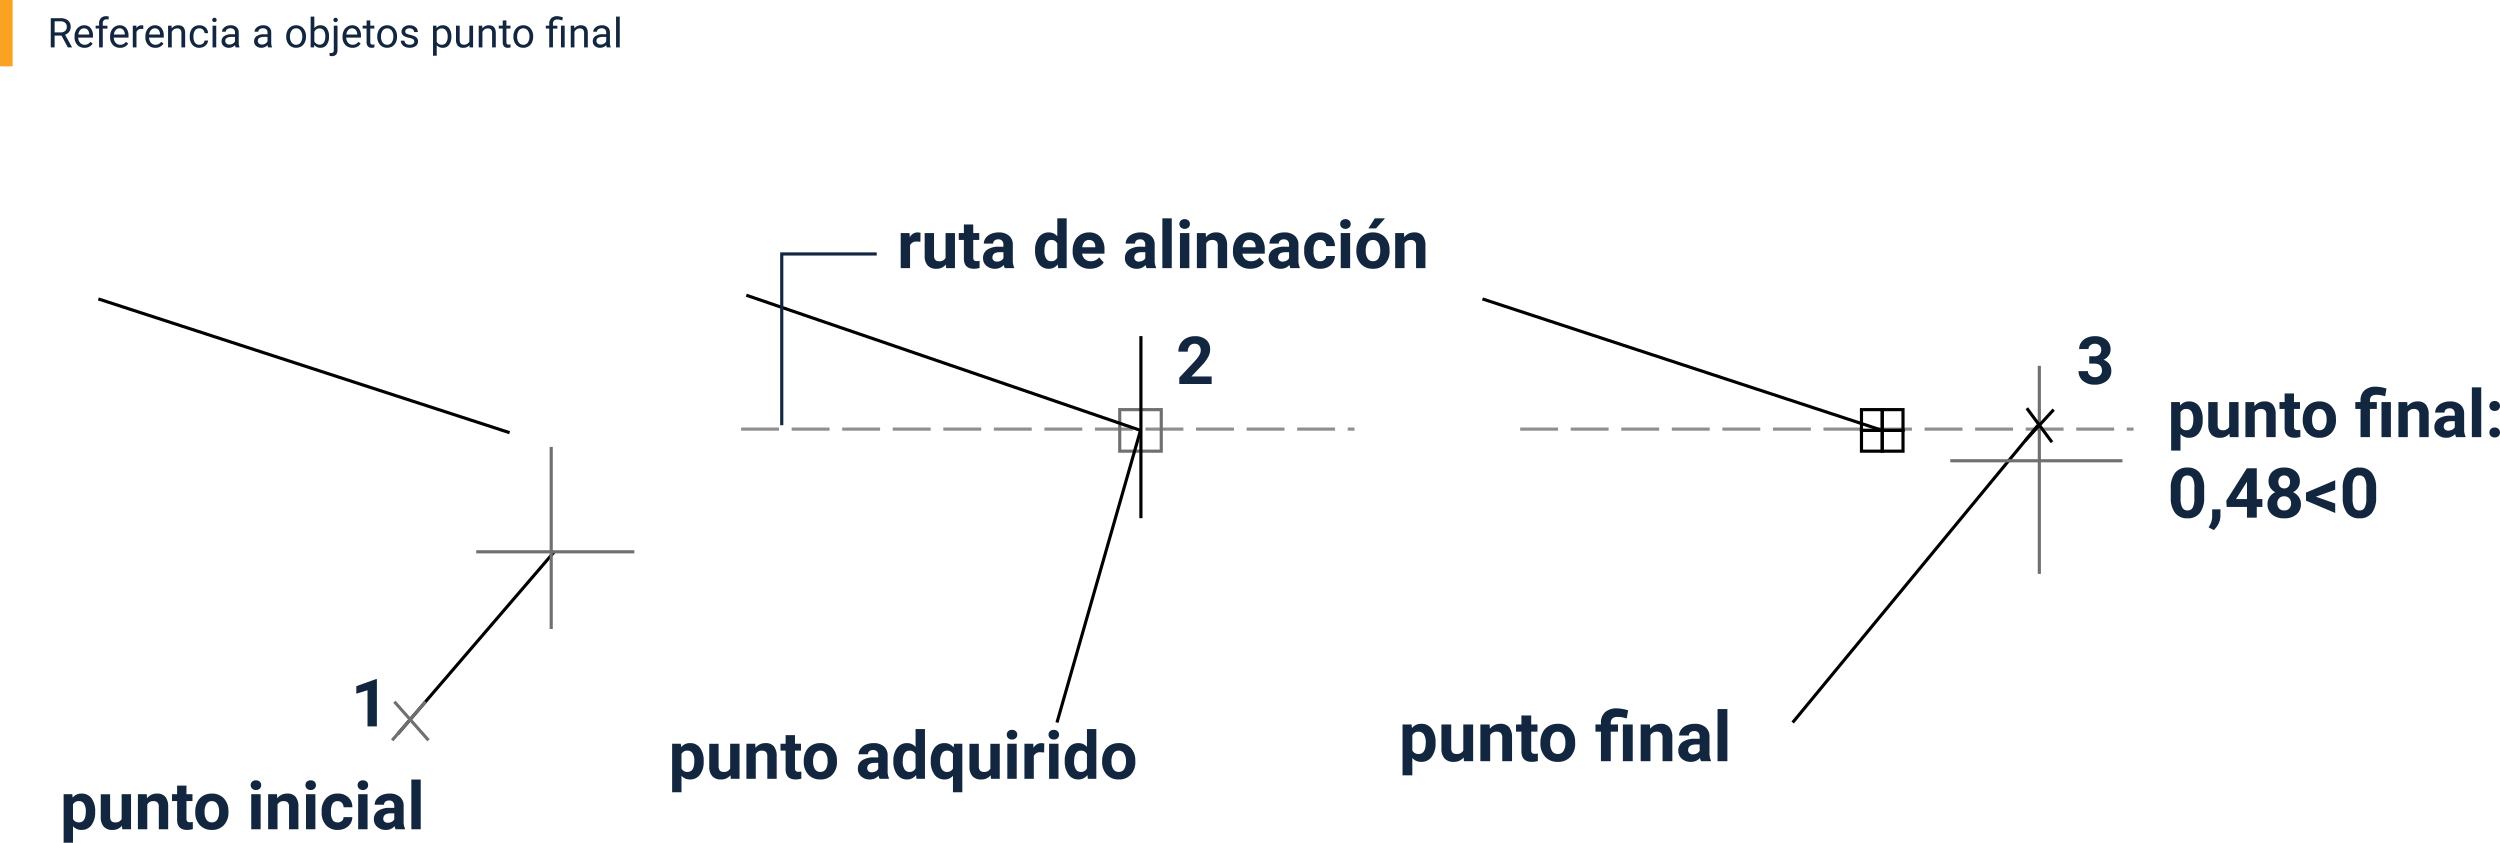 <svg xmlns="http://www.w3.org/2000/svg" width="791.276" height="266.74" viewBox="0 0 791.276 266.74">
  <g id="Grupo_59401" data-name="Grupo 59401" transform="translate(-393 -717)">
    <g id="Grupo_59400" data-name="Grupo 59400" transform="translate(272.245 627.078)">
      <line id="Línea_239" data-name="Línea 239" x2="194.149" transform="translate(355.318 225.74)" fill="none" stroke="#8f8f8f" stroke-miterlimit="10" stroke-width="1" stroke-dasharray="12 4"/>
      <line id="Línea_240" data-name="Línea 240" x2="194.149" transform="translate(601.901 225.74)" fill="none" stroke="#8f8f8f" stroke-miterlimit="10" stroke-width="1" stroke-dasharray="12 4"/>
      <rect id="Rectángulo_30104" data-name="Rectángulo 30104" width="13.146" height="13.146" transform="translate(475.16 219.575)" fill="none" stroke="#707070" stroke-miterlimit="10" stroke-width="1"/>
      <line id="Línea_241" data-name="Línea 241" x2="124.77" y2="42.786" transform="translate(356.963 183.362)" fill="none" stroke="#000" stroke-miterlimit="10" stroke-width="1"/>
      <line id="Línea_242" data-name="Línea 242" y1="92.457" x2="26.435" transform="translate(455.298 226.148)" fill="none" stroke="#000" stroke-miterlimit="10" stroke-width="1"/>
      <line id="Línea_243" data-name="Línea 243" x2="130.169" y2="42.337" transform="translate(151.883 184.538)" fill="none" stroke="#000" stroke-miterlimit="10" stroke-width="1"/>
      <line id="Línea_244" data-name="Línea 244" y1="57.625" x2="49.489" transform="translate(246.743 264.508)" fill="none" stroke="#000" stroke-miterlimit="10" stroke-width="1"/>
      <line id="Línea_245" data-name="Línea 245" x2="126.527" y2="41.61" transform="translate(589.979 184.538)" fill="none" stroke="#000" stroke-miterlimit="10" stroke-width="1"/>
      <line id="Línea_246" data-name="Línea 246" y1="94.082" x2="77.618" transform="translate(688.151 224.523)" fill="none" stroke="#000" stroke-miterlimit="10" stroke-width="1"/>
      <line id="Línea_247" data-name="Línea 247" y2="57.624" transform="translate(295.218 231.377)" fill="none" stroke="#707070" stroke-miterlimit="10" stroke-width="1"/>
      <line id="Línea_248" data-name="Línea 248" x2="50.036" transform="translate(271.488 264.573)" fill="none" stroke="#707070" stroke-miterlimit="10" stroke-width="1"/>
      <line id="Línea_249" data-name="Línea 249" y2="65.858" transform="translate(766.224 205.706)" fill="none" stroke="#707070" stroke-miterlimit="10" stroke-width="1"/>
      <line id="Línea_250" data-name="Línea 250" x2="54.491" transform="translate(738.039 235.762)" fill="none" stroke="#707070" stroke-miterlimit="10" stroke-width="1"/>
      <line id="Línea_251" data-name="Línea 251" y2="57.623" transform="translate(481.867 196.302)" fill="none" stroke="#000" stroke-miterlimit="10" stroke-width="1"/>
      <g id="Grupo_59399" data-name="Grupo 59399" transform="translate(709.932 219.575)">
        <rect id="Rectángulo_30105" data-name="Rectángulo 30105" width="6.573" height="6.573" fill="none" stroke="#000" stroke-miterlimit="10" stroke-width="1"/>
        <rect id="Rectángulo_30106" data-name="Rectángulo 30106" width="6.573" height="6.573" transform="translate(6.573)" fill="none" stroke="#000" stroke-miterlimit="10" stroke-width="1"/>
        <rect id="Rectángulo_30107" data-name="Rectángulo 30107" width="6.573" height="6.573" transform="translate(0 6.573)" fill="none" stroke="#000" stroke-miterlimit="10" stroke-width="1"/>
        <rect id="Rectángulo_30108" data-name="Rectángulo 30108" width="6.573" height="6.573" transform="translate(6.573 6.573)" fill="none" stroke="#000" stroke-miterlimit="10" stroke-width="1"/>
      </g>
      <line id="Línea_252" data-name="Línea 252" x1="7.962" y1="10.757" transform="translate(762.26 219.126)" fill="none" stroke="#000" stroke-miterlimit="10" stroke-width="1"/>
      <line id="Línea_253" data-name="Línea 253" x1="9.049" y2="9.86" transform="translate(761.716 219.575)" fill="none" stroke="#000" stroke-miterlimit="10" stroke-width="1"/>
      <path id="Trazado_125601" data-name="Trazado 125601" d="M11.125-5.445A6.654,6.654,0,0,1,9.962-1.338,3.731,3.731,0,0,1,6.819.205,3.456,3.456,0,0,1,4.1-.964V4.266H1.138v-15.36H3.886l.1,1.087A3.483,3.483,0,0,1,6.8-11.3,3.757,3.757,0,0,1,9.987-9.782,6.834,6.834,0,0,1,11.125-5.6ZM8.162-5.671a4.391,4.391,0,0,0-.549-2.4,1.785,1.785,0,0,0-1.594-.843A1.94,1.94,0,0,0,4.1-7.841v4.556a1.972,1.972,0,0,0,1.938,1.1Q8.162-2.184,8.162-5.671ZM19.605-1.128A3.716,3.716,0,0,1,16.57.205,3.5,3.5,0,0,1,13.848-.82a4.377,4.377,0,0,1-.959-3v-7.27h2.963v7.176q0,1.735,1.579,1.735A2.14,2.14,0,0,0,19.5-3.231v-7.863h2.974V0H19.688Zm7.834-9.967.092,1.282A3.874,3.874,0,0,1,30.721-11.3a3.219,3.219,0,0,1,2.625,1.036,4.832,4.832,0,0,1,.882,3.1V0H31.264V-7.112a1.93,1.93,0,0,0-.41-1.372,1.833,1.833,0,0,0-1.364-.426,2.038,2.038,0,0,0-1.876,1.069V0H24.65V-11.095Zm12.582-2.728v2.728h1.9v2.174h-1.9v5.537a1.322,1.322,0,0,0,.236.882,1.184,1.184,0,0,0,.9.267,4.726,4.726,0,0,0,.872-.072V-.062a6.1,6.1,0,0,1-1.794.267q-3.117,0-3.179-3.148V-8.921h-1.62v-2.174h1.62v-2.728ZM42.8-5.65a6.58,6.58,0,0,1,.636-2.943,4.654,4.654,0,0,1,1.83-2A5.34,5.34,0,0,1,48.04-11.3a5.052,5.052,0,0,1,3.666,1.374A5.514,5.514,0,0,1,53.29-6.193l.021.759a5.8,5.8,0,0,1-1.425,4.1A4.954,4.954,0,0,1,48.06.205a4.979,4.979,0,0,1-3.83-1.538A5.9,5.9,0,0,1,42.8-5.517Zm2.963.21a4.147,4.147,0,0,0,.595,2.418,1.962,1.962,0,0,0,1.7.837,1.966,1.966,0,0,0,1.682-.827,4.538,4.538,0,0,0,.6-2.644,4.106,4.106,0,0,0-.6-2.4,1.967,1.967,0,0,0-1.7-.852,1.934,1.934,0,0,0-1.682.847A4.614,4.614,0,0,0,45.763-5.44ZM63.492,0H60.519V-11.095h2.974ZM60.344-13.966a1.459,1.459,0,0,1,.446-1.1,1.676,1.676,0,0,1,1.215-.431,1.679,1.679,0,0,1,1.21.431,1.451,1.451,0,0,1,.451,1.1,1.455,1.455,0,0,1-.456,1.107,1.684,1.684,0,0,1-1.2.431,1.684,1.684,0,0,1-1.2-.431A1.455,1.455,0,0,1,60.344-13.966Zm8.316,2.871.092,1.282A3.874,3.874,0,0,1,71.941-11.3a3.219,3.219,0,0,1,2.625,1.036,4.832,4.832,0,0,1,.882,3.1V0H72.485V-7.112a1.93,1.93,0,0,0-.41-1.372,1.833,1.833,0,0,0-1.364-.426,2.038,2.038,0,0,0-1.876,1.069V0H65.871V-11.095ZM80.821,0H77.848V-11.095h2.974ZM77.673-13.966a1.459,1.459,0,0,1,.446-1.1,1.676,1.676,0,0,1,1.215-.431,1.679,1.679,0,0,1,1.21.431,1.451,1.451,0,0,1,.451,1.1,1.455,1.455,0,0,1-.456,1.107,1.684,1.684,0,0,1-1.2.431,1.684,1.684,0,0,1-1.2-.431A1.455,1.455,0,0,1,77.673-13.966Zm10.2,11.782a1.944,1.944,0,0,0,1.333-.451,1.581,1.581,0,0,0,.533-1.2h2.779a3.8,3.8,0,0,1-.615,2.066A4.06,4.06,0,0,1,90.25-.313a5.183,5.183,0,0,1-2.323.518,4.817,4.817,0,0,1-3.753-1.512A5.985,5.985,0,0,1,82.8-5.486v-.195a5.917,5.917,0,0,1,1.364-4.091A4.761,4.761,0,0,1,87.907-11.3a4.667,4.667,0,0,1,3.338,1.184,4.193,4.193,0,0,1,1.277,3.153H89.742a2.036,2.036,0,0,0-.533-1.407,1.778,1.778,0,0,0-1.354-.541,1.785,1.785,0,0,0-1.564.755,4.374,4.374,0,0,0-.528,2.449V-5.4a4.43,4.43,0,0,0,.523,2.465A1.807,1.807,0,0,0,87.876-2.184ZM97.34,0H94.367V-11.095H97.34ZM94.192-13.966a1.459,1.459,0,0,1,.446-1.1,1.676,1.676,0,0,1,1.215-.431,1.679,1.679,0,0,1,1.21.431,1.451,1.451,0,0,1,.451,1.1,1.455,1.455,0,0,1-.456,1.107,1.684,1.684,0,0,1-1.2.431,1.684,1.684,0,0,1-1.2-.431A1.455,1.455,0,0,1,94.192-13.966ZM106.21,0a3.291,3.291,0,0,1-.3-.995,3.586,3.586,0,0,1-2.8,1.2,3.939,3.939,0,0,1-2.7-.943A3.034,3.034,0,0,1,99.34-3.117a3.135,3.135,0,0,1,1.307-2.707,6.451,6.451,0,0,1,3.779-.954h1.364v-.636a1.828,1.828,0,0,0-.395-1.23,1.553,1.553,0,0,0-1.246-.461,1.766,1.766,0,0,0-1.174.359,1.219,1.219,0,0,0-.426.984H99.586a2.977,2.977,0,0,1,.595-1.784,3.931,3.931,0,0,1,1.682-1.287,6.129,6.129,0,0,1,2.44-.467,4.842,4.842,0,0,1,3.256,1.031,3.605,3.605,0,0,1,1.2,2.9v4.809A5.3,5.3,0,0,0,109.2-.174V0Zm-2.451-2.061a2.552,2.552,0,0,0,1.21-.292,1.919,1.919,0,0,0,.82-.784V-5.045h-1.107q-2.225,0-2.369,1.538l-.01.174a1.186,1.186,0,0,0,.39.913A1.514,1.514,0,0,0,103.759-2.061ZM114.167,0h-2.974V-15.75h2.974Z" transform="translate(139.755 352.397)" fill="#12263f"/>
      <path id="Trazado_125600" data-name="Trazado 125600" d="M11.125-5.445A6.654,6.654,0,0,1,9.962-1.338,3.731,3.731,0,0,1,6.819.205,3.456,3.456,0,0,1,4.1-.964V4.266H1.138v-15.36H3.886l.1,1.087A3.483,3.483,0,0,1,6.8-11.3,3.757,3.757,0,0,1,9.987-9.782,6.834,6.834,0,0,1,11.125-5.6ZM8.162-5.671a4.391,4.391,0,0,0-.549-2.4,1.785,1.785,0,0,0-1.594-.843A1.94,1.94,0,0,0,4.1-7.841v4.556a1.972,1.972,0,0,0,1.938,1.1Q8.162-2.184,8.162-5.671ZM19.605-1.128A3.716,3.716,0,0,1,16.57.205,3.5,3.5,0,0,1,13.848-.82a4.377,4.377,0,0,1-.959-3v-7.27h2.963v7.176q0,1.735,1.579,1.735A2.14,2.14,0,0,0,19.5-3.231v-7.863h2.974V0H19.688Zm7.834-9.967.092,1.282A3.874,3.874,0,0,1,30.721-11.3a3.219,3.219,0,0,1,2.625,1.036,4.832,4.832,0,0,1,.882,3.1V0H31.264V-7.112a1.93,1.93,0,0,0-.41-1.372,1.833,1.833,0,0,0-1.364-.426,2.038,2.038,0,0,0-1.876,1.069V0H24.65V-11.095Zm12.582-2.728v2.728h1.9v2.174h-1.9v5.537a1.322,1.322,0,0,0,.236.882,1.184,1.184,0,0,0,.9.267,4.726,4.726,0,0,0,.872-.072V-.062a6.1,6.1,0,0,1-1.794.267q-3.117,0-3.179-3.148V-8.921h-1.62v-2.174h1.62v-2.728ZM42.8-5.65a6.58,6.58,0,0,1,.636-2.943,4.654,4.654,0,0,1,1.83-2A5.34,5.34,0,0,1,48.04-11.3a5.052,5.052,0,0,1,3.666,1.374A5.514,5.514,0,0,1,53.29-6.193l.021.759a5.8,5.8,0,0,1-1.425,4.1A4.954,4.954,0,0,1,48.06.205a4.979,4.979,0,0,1-3.83-1.538A5.9,5.9,0,0,1,42.8-5.517Zm2.963.21a4.147,4.147,0,0,0,.595,2.418,1.962,1.962,0,0,0,1.7.837,1.966,1.966,0,0,0,1.682-.827,4.538,4.538,0,0,0,.6-2.644,4.106,4.106,0,0,0-.6-2.4,1.967,1.967,0,0,0-1.7-.852,1.934,1.934,0,0,0-1.682.847A4.614,4.614,0,0,0,45.763-5.44ZM66.794,0a3.291,3.291,0,0,1-.3-.995,3.586,3.586,0,0,1-2.8,1.2A3.939,3.939,0,0,1,61-.738a3.034,3.034,0,0,1-1.072-2.379,3.135,3.135,0,0,1,1.307-2.707,6.451,6.451,0,0,1,3.779-.954h1.364v-.636a1.828,1.828,0,0,0-.395-1.23,1.553,1.553,0,0,0-1.246-.461,1.766,1.766,0,0,0-1.174.359,1.219,1.219,0,0,0-.426.984H60.17a2.977,2.977,0,0,1,.595-1.784,3.931,3.931,0,0,1,1.682-1.287,6.129,6.129,0,0,1,2.44-.467,4.842,4.842,0,0,1,3.256,1.031,3.605,3.605,0,0,1,1.2,2.9v4.809a5.3,5.3,0,0,0,.441,2.389V0ZM64.343-2.061a2.552,2.552,0,0,0,1.21-.292,1.919,1.919,0,0,0,.82-.784V-5.045H65.266q-2.225,0-2.369,1.538l-.01.174a1.186,1.186,0,0,0,.39.913A1.514,1.514,0,0,0,64.343-2.061Zm6.819-3.568a6.686,6.686,0,0,1,1.164-4.132A3.776,3.776,0,0,1,75.51-11.3a3.4,3.4,0,0,1,2.676,1.21v-5.66H81.16V0H78.483L78.34-1.179A3.487,3.487,0,0,1,75.489.205a3.766,3.766,0,0,1-3.143-1.543A6.9,6.9,0,0,1,71.162-5.629Zm2.963.211a4.4,4.4,0,0,0,.543,2.4,1.769,1.769,0,0,0,1.579.834,1.982,1.982,0,0,0,1.938-1.164v-4.4a1.954,1.954,0,0,0-1.917-1.164Q74.125-8.911,74.125-5.419ZM83-5.65a6.632,6.632,0,0,1,1.164-4.132A3.8,3.8,0,0,1,87.353-11.3a3.406,3.406,0,0,1,2.84,1.364l.195-1.159h2.6V4.266H90.019V-.954A3.416,3.416,0,0,1,87.333.205a3.777,3.777,0,0,1-3.158-1.538A6.957,6.957,0,0,1,83-5.65Zm2.963.21a4.35,4.35,0,0,0,.559,2.424,1.789,1.789,0,0,0,1.574.832,1.993,1.993,0,0,0,1.928-1.089V-7.863a1.976,1.976,0,0,0-1.907-1.048,1.811,1.811,0,0,0-1.589.832A4.8,4.8,0,0,0,85.958-5.44Zm16.006,4.312A3.716,3.716,0,0,1,98.93.205,3.5,3.5,0,0,1,96.207-.82a4.377,4.377,0,0,1-.959-3v-7.27h2.963v7.176q0,1.735,1.579,1.735a2.14,2.14,0,0,0,2.071-1.047v-7.863h2.974V0h-2.789ZM110.2,0h-2.974V-11.095H110.2Zm-3.148-13.966a1.459,1.459,0,0,1,.446-1.1,1.676,1.676,0,0,1,1.215-.431,1.679,1.679,0,0,1,1.21.431,1.451,1.451,0,0,1,.451,1.1,1.455,1.455,0,0,1-.456,1.107,1.684,1.684,0,0,1-1.2.431,1.684,1.684,0,0,1-1.2-.431A1.455,1.455,0,0,1,107.051-13.966Zm11.823,5.65a8.051,8.051,0,0,0-1.066-.082,2.171,2.171,0,0,0-2.2,1.138V0h-2.963V-11.095h2.8l.082,1.323a2.746,2.746,0,0,1,2.471-1.528,3.105,3.105,0,0,1,.923.133ZM123.426,0h-2.974V-11.095h2.974Zm-3.148-13.966a1.459,1.459,0,0,1,.446-1.1,1.676,1.676,0,0,1,1.215-.431,1.679,1.679,0,0,1,1.21.431,1.451,1.451,0,0,1,.451,1.1,1.455,1.455,0,0,1-.456,1.107,1.684,1.684,0,0,1-1.2.431,1.684,1.684,0,0,1-1.2-.431A1.455,1.455,0,0,1,120.278-13.966Zm5.127,8.336a6.686,6.686,0,0,1,1.164-4.132,3.776,3.776,0,0,1,3.184-1.538,3.4,3.4,0,0,1,2.676,1.21v-5.66H135.4V0h-2.676l-.144-1.179A3.487,3.487,0,0,1,129.732.205a3.766,3.766,0,0,1-3.143-1.543A6.9,6.9,0,0,1,125.405-5.629Zm2.963.211a4.4,4.4,0,0,0,.543,2.4,1.769,1.769,0,0,0,1.579.834,1.982,1.982,0,0,0,1.938-1.164v-4.4a1.954,1.954,0,0,0-1.917-1.164Q128.369-8.911,128.369-5.419Zm8.87-.231a6.58,6.58,0,0,1,.636-2.943,4.654,4.654,0,0,1,1.83-2,5.34,5.34,0,0,1,2.774-.708,5.052,5.052,0,0,1,3.666,1.374,5.514,5.514,0,0,1,1.584,3.732l.021.759a5.8,5.8,0,0,1-1.425,4.1A4.954,4.954,0,0,1,142.5.205a4.979,4.979,0,0,1-3.83-1.538,5.9,5.9,0,0,1-1.43-4.184Zm2.963.21a4.147,4.147,0,0,0,.595,2.418,1.962,1.962,0,0,0,1.7.837,1.966,1.966,0,0,0,1.682-.827,4.538,4.538,0,0,0,.6-2.644,4.106,4.106,0,0,0-.6-2.4,1.967,1.967,0,0,0-1.7-.852,1.934,1.934,0,0,0-1.682.847A4.614,4.614,0,0,0,140.2-5.44Z" transform="translate(332.354 336.425)" fill="#12263f"/>
      <path id="Trazado_125604" data-name="Trazado 125604" d="M11.655-5.7a6.971,6.971,0,0,1-1.219,4.3A3.909,3.909,0,0,1,7.144.215,3.621,3.621,0,0,1,4.3-1.01V4.469h-3.1V-11.623H4.071l.107,1.139a3.649,3.649,0,0,1,2.943-1.354,3.936,3.936,0,0,1,3.341,1.59,7.16,7.16,0,0,1,1.192,4.383Zm-3.1-.237a4.6,4.6,0,0,0-.575-2.511,1.87,1.87,0,0,0-1.67-.884A2.032,2.032,0,0,0,4.3-8.214v4.773a2.066,2.066,0,0,0,2.03,1.153Q8.551-2.288,8.551-5.941ZM20.539-1.182a3.893,3.893,0,0,1-3.18,1.4A3.672,3.672,0,0,1,14.507-.859a4.586,4.586,0,0,1-1-3.147v-7.616h3.1v7.518q0,1.817,1.654,1.817a2.242,2.242,0,0,0,2.17-1.1v-8.238h3.115V0H20.625Zm8.207-10.441.1,1.343a4.058,4.058,0,0,1,3.341-1.558,3.372,3.372,0,0,1,2.75,1.085,5.062,5.062,0,0,1,.924,3.244V0h-3.1V-7.451a2.022,2.022,0,0,0-.43-1.437,1.921,1.921,0,0,0-1.429-.447,2.135,2.135,0,0,0-1.966,1.12V0h-3.1V-11.623ZM41.927-14.48v2.857h1.987v2.277H41.927v5.8a1.385,1.385,0,0,0,.247.924,1.241,1.241,0,0,0,.945.279,4.951,4.951,0,0,0,.913-.075V-.064a6.391,6.391,0,0,1-1.88.279q-3.266,0-3.33-3.3V-9.346h-1.7v-2.277h1.7V-14.48Zm2.911,8.562A6.893,6.893,0,0,1,45.5-9,4.876,4.876,0,0,1,47.421-11.1a5.594,5.594,0,0,1,2.906-.741,5.293,5.293,0,0,1,3.84,1.439,5.777,5.777,0,0,1,1.66,3.91l.021.795A6.075,6.075,0,0,1,54.355-1.4,5.19,5.19,0,0,1,50.349.215,5.216,5.216,0,0,1,46.336-1.4a6.182,6.182,0,0,1-1.5-4.383Zm3.1.22a4.345,4.345,0,0,0,.623,2.534,2.055,2.055,0,0,0,1.783.877,2.06,2.06,0,0,0,1.762-.866,4.754,4.754,0,0,0,.634-2.77,4.3,4.3,0,0,0-.634-2.518,2.06,2.06,0,0,0-1.783-.893,2.027,2.027,0,0,0-1.762.888A4.834,4.834,0,0,0,47.942-5.7ZM63.991,0V-9.346H62.262v-2.277h1.729v-.537a4.359,4.359,0,0,1,1.348-3.378,5.424,5.424,0,0,1,3.744-1.187,12.417,12.417,0,0,1,3.523.634l-.451,2.567a13.747,13.747,0,0,0-1.633-.4,8.023,8.023,0,0,0-1.246-.091q-2.17,0-2.17,1.923v.473h2.288v2.277H67.106V0ZM74.057,0H70.941V-11.623h3.115Zm5.425-11.623.1,1.343a4.058,4.058,0,0,1,3.341-1.558,3.372,3.372,0,0,1,2.75,1.085,5.062,5.062,0,0,1,.924,3.244V0h-3.1V-7.451a2.022,2.022,0,0,0-.43-1.437,1.921,1.921,0,0,0-1.429-.447,2.135,2.135,0,0,0-1.966,1.12V0h-3.1V-11.623ZM95.681,0a3.448,3.448,0,0,1-.312-1.042A3.756,3.756,0,0,1,92.437.215a4.127,4.127,0,0,1-2.831-.988,3.178,3.178,0,0,1-1.123-2.492A3.285,3.285,0,0,1,89.853-6.1a6.758,6.758,0,0,1,3.958-1H95.24v-.666a1.915,1.915,0,0,0-.414-1.289,1.627,1.627,0,0,0-1.305-.483,1.85,1.85,0,0,0-1.23.376,1.277,1.277,0,0,0-.446,1.031h-3.1A3.118,3.118,0,0,1,89.364-10a4.118,4.118,0,0,1,1.762-1.348,6.42,6.42,0,0,1,2.557-.489,5.073,5.073,0,0,1,3.411,1.08,3.777,3.777,0,0,1,1.262,3.035v5.038a5.557,5.557,0,0,0,.462,2.5V0ZM93.113-2.159a2.674,2.674,0,0,0,1.268-.306,2.011,2.011,0,0,0,.859-.822v-2H94.08q-2.331,0-2.481,1.611l-.011.183A1.243,1.243,0,0,0,92-2.535,1.586,1.586,0,0,0,93.113-2.159ZM104.017,0H100.9V-16.5h3.115Z" transform="translate(563.473 330.849)" fill="#12263f"/>
      <path id="Trazado_125606" data-name="Trazado 125606" d="M11.125-5.445A6.654,6.654,0,0,1,9.962-1.338,3.731,3.731,0,0,1,6.819.205,3.456,3.456,0,0,1,4.1-.964V4.266H1.138v-15.36H3.886l.1,1.087A3.483,3.483,0,0,1,6.8-11.3,3.757,3.757,0,0,1,9.987-9.782,6.834,6.834,0,0,1,11.125-5.6ZM8.162-5.671a4.391,4.391,0,0,0-.549-2.4,1.785,1.785,0,0,0-1.594-.843A1.94,1.94,0,0,0,4.1-7.841v4.556a1.972,1.972,0,0,0,1.938,1.1Q8.162-2.184,8.162-5.671ZM19.605-1.128A3.716,3.716,0,0,1,16.57.205,3.5,3.5,0,0,1,13.848-.82a4.377,4.377,0,0,1-.959-3v-7.27h2.963v7.176q0,1.735,1.579,1.735A2.14,2.14,0,0,0,19.5-3.231v-7.863h2.974V0H19.688Zm7.834-9.967.092,1.282A3.874,3.874,0,0,1,30.721-11.3a3.219,3.219,0,0,1,2.625,1.036,4.832,4.832,0,0,1,.882,3.1V0H31.264V-7.112a1.93,1.93,0,0,0-.41-1.372,1.833,1.833,0,0,0-1.364-.426,2.038,2.038,0,0,0-1.876,1.069V0H24.65V-11.095Zm12.582-2.728v2.728h1.9v2.174h-1.9v5.537a1.322,1.322,0,0,0,.236.882,1.184,1.184,0,0,0,.9.267,4.726,4.726,0,0,0,.872-.072V-.062a6.1,6.1,0,0,1-1.794.267q-3.117,0-3.179-3.148V-8.921h-1.62v-2.174h1.62v-2.728ZM42.8-5.65a6.58,6.58,0,0,1,.636-2.943,4.654,4.654,0,0,1,1.83-2A5.34,5.34,0,0,1,48.04-11.3a5.052,5.052,0,0,1,3.666,1.374A5.514,5.514,0,0,1,53.29-6.193l.021.759a5.8,5.8,0,0,1-1.425,4.1A4.954,4.954,0,0,1,48.06.205a4.979,4.979,0,0,1-3.83-1.538A5.9,5.9,0,0,1,42.8-5.517Zm2.963.21a4.147,4.147,0,0,0,.595,2.418,1.962,1.962,0,0,0,1.7.837,1.966,1.966,0,0,0,1.682-.827,4.538,4.538,0,0,0,.6-2.644,4.106,4.106,0,0,0-.6-2.4,1.967,1.967,0,0,0-1.7-.852,1.934,1.934,0,0,0-1.682.847A4.614,4.614,0,0,0,45.763-5.44ZM61.083,0V-8.921H59.432v-2.174h1.651v-.513a4.161,4.161,0,0,1,1.287-3.225,5.178,5.178,0,0,1,3.573-1.133,11.853,11.853,0,0,1,3.363.6l-.431,2.451a13.122,13.122,0,0,0-1.559-.385,7.658,7.658,0,0,0-1.189-.087q-2.071,0-2.071,1.835v.451H66.24v2.174H64.056V0ZM70.69,0H67.717V-11.095H70.69Zm5.178-11.095.092,1.282A3.874,3.874,0,0,1,79.15-11.3a3.219,3.219,0,0,1,2.625,1.036,4.832,4.832,0,0,1,.882,3.1V0H79.693V-7.112a1.93,1.93,0,0,0-.41-1.372,1.833,1.833,0,0,0-1.364-.426,2.038,2.038,0,0,0-1.876,1.069V0H73.08V-11.095ZM91.332,0a3.291,3.291,0,0,1-.3-.995,3.586,3.586,0,0,1-2.8,1.2,3.939,3.939,0,0,1-2.7-.943,3.034,3.034,0,0,1-1.072-2.379,3.135,3.135,0,0,1,1.307-2.707,6.451,6.451,0,0,1,3.779-.954h1.364v-.636a1.828,1.828,0,0,0-.395-1.23,1.553,1.553,0,0,0-1.246-.461,1.766,1.766,0,0,0-1.174.359,1.219,1.219,0,0,0-.426.984H84.708A2.977,2.977,0,0,1,85.3-9.546a3.931,3.931,0,0,1,1.682-1.287,6.129,6.129,0,0,1,2.44-.467,4.842,4.842,0,0,1,3.256,1.031,3.605,3.605,0,0,1,1.2,2.9v4.809a5.3,5.3,0,0,0,.441,2.389V0ZM88.881-2.061a2.552,2.552,0,0,0,1.21-.292,1.919,1.919,0,0,0,.82-.784V-5.045H89.8q-2.225,0-2.369,1.538l-.01.174a1.186,1.186,0,0,0,.39.913A1.514,1.514,0,0,0,88.881-2.061ZM99.289,0H96.315V-15.75h2.974Zm2.584-1.456a1.492,1.492,0,0,1,.477-1.148,1.692,1.692,0,0,1,1.195-.441,1.706,1.706,0,0,1,1.2.441,1.492,1.492,0,0,1,.477,1.148,1.472,1.472,0,0,1-.472,1.133,1.713,1.713,0,0,1-1.21.436,1.7,1.7,0,0,1-1.2-.436A1.472,1.472,0,0,1,101.873-1.456Zm0-8.4A1.492,1.492,0,0,1,102.349-11a1.692,1.692,0,0,1,1.195-.441,1.706,1.706,0,0,1,1.2.441,1.492,1.492,0,0,1,.477,1.148,1.471,1.471,0,0,1-.472,1.133,1.713,1.713,0,0,1-1.21.436,1.7,1.7,0,0,1-1.2-.436A1.472,1.472,0,0,1,101.873-9.854Z" transform="translate(806.805 228.274)" fill="#12263f"/>
      <path id="Trazado_125605" data-name="Trazado 125605" d="M11.591-6.467A7.923,7.923,0,0,1,10.248-1.5,4.687,4.687,0,0,1,6.316.215a4.72,4.72,0,0,1-3.91-1.687A7.691,7.691,0,0,1,1.021-6.306V-9.185a7.819,7.819,0,0,1,1.359-4.974,4.722,4.722,0,0,1,3.916-1.7,4.726,4.726,0,0,1,3.91,1.681,7.668,7.668,0,0,1,1.386,4.829Zm-3.1-3.165a5.727,5.727,0,0,0-.532-2.833,1.8,1.8,0,0,0-1.66-.887,1.765,1.765,0,0,0-1.617.844,5.36,5.36,0,0,0-.553,2.64v3.806a6.012,6.012,0,0,0,.521,2.844,1.773,1.773,0,0,0,1.67.93A1.743,1.743,0,0,0,7.96-3.181a5.868,5.868,0,0,0,.526-2.731ZM14.62,3.921,13,3.072l.387-.7a5.582,5.582,0,0,0,.741-2.61V-2.643h2.621L16.736-.494a5.581,5.581,0,0,1-.6,2.406A6.169,6.169,0,0,1,14.62,3.921ZM28.241-5.887h1.772v2.5H28.241V0h-3.1V-3.384H18.724l-.14-1.955,6.521-10.3h3.137Zm-6.563,0h3.459v-5.521l-.2.354Zm20.2-5.6a3.638,3.638,0,0,1-.569,2.02,4.1,4.1,0,0,1-1.568,1.407,4.536,4.536,0,0,1,1.8,1.509,3.872,3.872,0,0,1,.666,2.261A4.1,4.1,0,0,1,40.788-.994,5.752,5.752,0,0,1,36.932.215,5.778,5.778,0,0,1,33.064-1a4.089,4.089,0,0,1-1.429-3.287A3.9,3.9,0,0,1,32.3-6.553a4.454,4.454,0,0,1,1.794-1.5,4.056,4.056,0,0,1-1.563-1.407,3.664,3.664,0,0,1-.564-2.02A4.054,4.054,0,0,1,33.3-14.668a5.244,5.244,0,0,1,3.62-1.187,5.279,5.279,0,0,1,3.615,1.176A4.038,4.038,0,0,1,41.873-11.483ZM39.091-4.512A2.252,2.252,0,0,0,38.5-6.145a2.107,2.107,0,0,0-1.59-.612,2.1,2.1,0,0,0-1.579.607,2.248,2.248,0,0,0-.591,1.638A2.247,2.247,0,0,0,35.32-2.9a2.113,2.113,0,0,0,1.611.612,2.108,2.108,0,0,0,1.584-.591A2.243,2.243,0,0,0,39.091-4.512Zm-.322-6.821a2.149,2.149,0,0,0-.483-1.466,1.715,1.715,0,0,0-1.364-.553,1.727,1.727,0,0,0-1.354.537,2.136,2.136,0,0,0-.483,1.482,2.245,2.245,0,0,0,.483,1.5,1.692,1.692,0,0,0,1.364.569,1.676,1.676,0,0,0,1.359-.569A2.261,2.261,0,0,0,38.769-11.333Zm8.175,4.694,6.123,2.159v3.008L43.817-5.393V-7.928l9.249-3.921v3.008Zm19.078.172A7.923,7.923,0,0,1,64.679-1.5,4.687,4.687,0,0,1,60.747.215a4.72,4.72,0,0,1-3.91-1.687,7.691,7.691,0,0,1-1.386-4.834V-9.185a7.819,7.819,0,0,1,1.359-4.974,4.722,4.722,0,0,1,3.916-1.7,4.726,4.726,0,0,1,3.91,1.681,7.668,7.668,0,0,1,1.386,4.829Zm-3.1-3.165a5.727,5.727,0,0,0-.532-2.833,1.8,1.8,0,0,0-1.66-.887,1.765,1.765,0,0,0-1.617.844,5.36,5.36,0,0,0-.553,2.64v3.806a6.012,6.012,0,0,0,.521,2.844,1.773,1.773,0,0,0,1.67.93,1.743,1.743,0,0,0,1.644-.892,5.868,5.868,0,0,0,.526-2.731Z" transform="translate(806.806 253.765)" fill="#12263f"/>
      <path id="Trazado_125599" data-name="Trazado 125599" d="M7.373-8.316A8.051,8.051,0,0,0,6.306-8.4,2.171,2.171,0,0,0,4.1-7.26V0H1.138V-11.095h2.8L4.02-9.772A2.746,2.746,0,0,1,6.491-11.3a3.105,3.105,0,0,1,.923.133Zm8.07,7.188A3.716,3.716,0,0,1,12.407.205,3.5,3.5,0,0,1,9.685-.82a4.377,4.377,0,0,1-.959-3v-7.27h2.963v7.176q0,1.735,1.579,1.735A2.14,2.14,0,0,0,15.34-3.231v-7.863h2.974V0H15.524ZM24.1-13.822v2.728h1.9v2.174H24.1v5.537a1.322,1.322,0,0,0,.236.882,1.184,1.184,0,0,0,.9.267,4.726,4.726,0,0,0,.872-.072V-.062a6.1,6.1,0,0,1-1.794.267q-3.117,0-3.179-3.148V-8.921h-1.62v-2.174h1.62v-2.728ZM34.074,0a3.291,3.291,0,0,1-.3-.995,3.586,3.586,0,0,1-2.8,1.2,3.939,3.939,0,0,1-2.7-.943A3.034,3.034,0,0,1,27.2-3.117a3.135,3.135,0,0,1,1.307-2.707,6.451,6.451,0,0,1,3.779-.954h1.364v-.636a1.828,1.828,0,0,0-.395-1.23,1.553,1.553,0,0,0-1.246-.461,1.766,1.766,0,0,0-1.174.359,1.219,1.219,0,0,0-.426.984H27.45a2.977,2.977,0,0,1,.595-1.784,3.931,3.931,0,0,1,1.682-1.287,6.129,6.129,0,0,1,2.44-.467,4.842,4.842,0,0,1,3.256,1.031,3.605,3.605,0,0,1,1.2,2.9v4.809a5.3,5.3,0,0,0,.441,2.389V0ZM31.623-2.061a2.552,2.552,0,0,0,1.21-.292,1.919,1.919,0,0,0,.82-.784V-5.045H32.546q-2.225,0-2.369,1.538l-.01.174a1.186,1.186,0,0,0,.39.913A1.514,1.514,0,0,0,31.623-2.061ZM43.671-5.629a6.686,6.686,0,0,1,1.164-4.132A3.776,3.776,0,0,1,48.019-11.3,3.4,3.4,0,0,1,50.7-10.09v-5.66h2.974V0H50.993l-.144-1.179A3.487,3.487,0,0,1,48,.205a3.766,3.766,0,0,1-3.143-1.543A6.9,6.9,0,0,1,43.671-5.629Zm2.963.211a4.4,4.4,0,0,0,.543,2.4,1.769,1.769,0,0,0,1.579.834A1.982,1.982,0,0,0,50.7-3.348v-4.4a1.954,1.954,0,0,0-1.917-1.164Q46.635-8.911,46.635-5.419ZM61.072.205a5.447,5.447,0,0,1-3.973-1.5,5.321,5.321,0,0,1-1.533-3.989v-.287a6.7,6.7,0,0,1,.646-2.989,4.741,4.741,0,0,1,1.83-2.03,5.137,5.137,0,0,1,2.7-.713,4.6,4.6,0,0,1,3.584,1.436,5.833,5.833,0,0,1,1.307,4.071v1.21H58.57a2.753,2.753,0,0,0,.866,1.743,2.619,2.619,0,0,0,1.83.656,3.2,3.2,0,0,0,2.676-1.241L65.4-1.794a4.449,4.449,0,0,1-1.8,1.471A5.921,5.921,0,0,1,61.072.205Zm-.338-9.116a1.852,1.852,0,0,0-1.43.6,3.093,3.093,0,0,0-.7,1.71h4.122V-6.84A2.206,2.206,0,0,0,62.19-8.37,1.91,1.91,0,0,0,60.734-8.911ZM78.976,0a3.291,3.291,0,0,1-.3-.995,3.586,3.586,0,0,1-2.8,1.2,3.939,3.939,0,0,1-2.7-.943,3.034,3.034,0,0,1-1.072-2.379,3.135,3.135,0,0,1,1.307-2.707,6.451,6.451,0,0,1,3.779-.954h1.364v-.636a1.828,1.828,0,0,0-.395-1.23,1.553,1.553,0,0,0-1.246-.461,1.766,1.766,0,0,0-1.174.359,1.219,1.219,0,0,0-.426.984H72.352a2.977,2.977,0,0,1,.595-1.784,3.931,3.931,0,0,1,1.682-1.287,6.129,6.129,0,0,1,2.44-.467,4.842,4.842,0,0,1,3.256,1.031,3.605,3.605,0,0,1,1.2,2.9v4.809A5.3,5.3,0,0,0,81.97-.174V0ZM76.525-2.061a2.552,2.552,0,0,0,1.21-.292,1.919,1.919,0,0,0,.82-.784V-5.045H77.448q-2.225,0-2.369,1.538l-.01.174a1.186,1.186,0,0,0,.39.913A1.514,1.514,0,0,0,76.525-2.061ZM86.933,0H83.959V-15.75h2.974ZM92.5,0H89.527V-11.095H92.5ZM89.353-13.966a1.459,1.459,0,0,1,.446-1.1,1.676,1.676,0,0,1,1.215-.431,1.679,1.679,0,0,1,1.21.431,1.451,1.451,0,0,1,.451,1.1,1.455,1.455,0,0,1-.456,1.107,1.684,1.684,0,0,1-1.2.431,1.684,1.684,0,0,1-1.2-.431A1.455,1.455,0,0,1,89.353-13.966Zm8.316,2.871.092,1.282A3.874,3.874,0,0,1,100.95-11.3a3.219,3.219,0,0,1,2.625,1.036,4.832,4.832,0,0,1,.882,3.1V0h-2.963V-7.112a1.93,1.93,0,0,0-.41-1.372,1.833,1.833,0,0,0-1.364-.426,2.038,2.038,0,0,0-1.876,1.069V0H94.879V-11.095Zm14.14,11.3a5.447,5.447,0,0,1-3.973-1.5A5.321,5.321,0,0,1,106.3-5.281v-.287a6.7,6.7,0,0,1,.646-2.989,4.741,4.741,0,0,1,1.83-2.03,5.137,5.137,0,0,1,2.7-.713,4.6,4.6,0,0,1,3.584,1.436,5.833,5.833,0,0,1,1.307,4.071v1.21h-7.065a2.753,2.753,0,0,0,.866,1.743,2.619,2.619,0,0,0,1.83.656,3.2,3.2,0,0,0,2.676-1.241l1.456,1.63a4.449,4.449,0,0,1-1.8,1.471A5.921,5.921,0,0,1,111.809.205Zm-.338-9.116a1.852,1.852,0,0,0-1.43.6,3.093,3.093,0,0,0-.7,1.71h4.122V-6.84a2.206,2.206,0,0,0-.533-1.529A1.91,1.91,0,0,0,111.47-8.911ZM124.482,0a3.291,3.291,0,0,1-.3-.995,3.586,3.586,0,0,1-2.8,1.2,3.939,3.939,0,0,1-2.7-.943,3.034,3.034,0,0,1-1.072-2.379,3.135,3.135,0,0,1,1.307-2.707,6.451,6.451,0,0,1,3.779-.954h1.364v-.636a1.828,1.828,0,0,0-.395-1.23,1.553,1.553,0,0,0-1.246-.461,1.766,1.766,0,0,0-1.174.359,1.219,1.219,0,0,0-.426.984h-2.963a2.977,2.977,0,0,1,.595-1.784,3.931,3.931,0,0,1,1.682-1.287,6.129,6.129,0,0,1,2.44-.467,4.842,4.842,0,0,1,3.256,1.031,3.605,3.605,0,0,1,1.2,2.9v4.809a5.3,5.3,0,0,0,.441,2.389V0Zm-2.451-2.061a2.552,2.552,0,0,0,1.21-.292,1.919,1.919,0,0,0,.82-.784V-5.045h-1.107q-2.225,0-2.369,1.538l-.01.174a1.186,1.186,0,0,0,.39.913A1.514,1.514,0,0,0,122.032-2.061Zm11.895-.123a1.944,1.944,0,0,0,1.333-.451,1.581,1.581,0,0,0,.533-1.2h2.779a3.8,3.8,0,0,1-.615,2.066A4.06,4.06,0,0,1,136.3-.313a5.183,5.183,0,0,1-2.323.518,4.817,4.817,0,0,1-3.753-1.512,5.985,5.985,0,0,1-1.374-4.178v-.195a5.917,5.917,0,0,1,1.364-4.091,4.761,4.761,0,0,1,3.743-1.528,4.667,4.667,0,0,1,3.338,1.184,4.193,4.193,0,0,1,1.277,3.153h-2.779a2.036,2.036,0,0,0-.533-1.407,1.778,1.778,0,0,0-1.354-.541,1.785,1.785,0,0,0-1.564.755,4.374,4.374,0,0,0-.528,2.449V-5.4a4.43,4.43,0,0,0,.523,2.465A1.807,1.807,0,0,0,133.926-2.184ZM143.391,0h-2.974V-11.095h2.974Zm-3.148-13.966a1.459,1.459,0,0,1,.446-1.1,1.676,1.676,0,0,1,1.215-.431,1.679,1.679,0,0,1,1.21.431,1.451,1.451,0,0,1,.451,1.1,1.455,1.455,0,0,1-.456,1.107,1.684,1.684,0,0,1-1.2.431,1.684,1.684,0,0,1-1.2-.431A1.455,1.455,0,0,1,140.243-13.966ZM145.37-5.65a6.58,6.58,0,0,1,.636-2.943,4.654,4.654,0,0,1,1.83-2,5.34,5.34,0,0,1,2.774-.708,5.052,5.052,0,0,1,3.666,1.374,5.514,5.514,0,0,1,1.584,3.732l.021.759a5.8,5.8,0,0,1-1.425,4.1A4.954,4.954,0,0,1,150.63.205a4.979,4.979,0,0,1-3.83-1.538,5.9,5.9,0,0,1-1.43-4.184Zm2.963.21a4.147,4.147,0,0,0,.595,2.418,1.962,1.962,0,0,0,1.7.837,1.966,1.966,0,0,0,1.682-.827,4.538,4.538,0,0,0,.6-2.644,4.106,4.106,0,0,0-.6-2.4,1.967,1.967,0,0,0-1.7-.852,1.934,1.934,0,0,0-1.682.847A4.614,4.614,0,0,0,148.333-5.44Zm2.861-10.31h3.23l-2.84,3.179h-2.41Zm9.239,4.655.092,1.282a3.874,3.874,0,0,1,3.189-1.487,3.219,3.219,0,0,1,2.625,1.036,4.832,4.832,0,0,1,.882,3.1V0h-2.963V-7.112a1.93,1.93,0,0,0-.41-1.372,1.833,1.833,0,0,0-1.364-.426,2.038,2.038,0,0,0-1.876,1.069V0h-2.963V-11.095Z" transform="translate(404.696 174.786)" fill="#12263f"/>
      <path id="Trazado_125602" data-name="Trazado 125602" d="M8.213,0H5.25V-11.439L1.712-10.346v-2.389L7.9-14.95h.318Z" transform="translate(231.827 319.827)" fill="#12263f"/>
      <path id="Trazado_125603" data-name="Trazado 125603" d="M11.249,0H1.015V-2.03l4.83-5.147a11.915,11.915,0,0,0,1.471-1.9,3.048,3.048,0,0,0,.477-1.538,2.28,2.28,0,0,0-.5-1.564,1.814,1.814,0,0,0-1.436-.569,1.956,1.956,0,0,0-1.584.692,2.742,2.742,0,0,0-.579,1.82H.718a4.894,4.894,0,0,1,.651-2.492,4.589,4.589,0,0,1,1.841-1.769,5.594,5.594,0,0,1,2.7-.641A5.3,5.3,0,0,1,9.49-14.027,3.918,3.918,0,0,1,10.767-10.9a5.02,5.02,0,0,1-.574,2.256A12.536,12.536,0,0,1,8.224-5.968L4.83-2.389h6.419Z" transform="translate(493.004 211.471)" fill="#12263f"/>
      <path id="Trazado_125607" data-name="Trazado 125607" d="M4.03-8.777H5.609A2.225,2.225,0,0,0,7.28-9.341a2.067,2.067,0,0,0,.543-1.5,1.827,1.827,0,0,0-.538-1.4,2.086,2.086,0,0,0-1.482-.5,2.187,2.187,0,0,0-1.425.467A1.492,1.492,0,0,0,3.8-11.064H.841a3.644,3.644,0,0,1,.631-2.1,4.2,4.2,0,0,1,1.764-1.451,5.886,5.886,0,0,1,2.5-.523A5.582,5.582,0,0,1,9.444-14a3.866,3.866,0,0,1,1.343,3.122,3.141,3.141,0,0,1-.625,1.887A4.064,4.064,0,0,1,8.521-7.67,3.71,3.71,0,0,1,10.4-6.316a3.672,3.672,0,0,1,.62,2.133A3.93,3.93,0,0,1,9.572-.995a5.834,5.834,0,0,1-3.84,1.2A5.531,5.531,0,0,1,2.076-.974,3.851,3.851,0,0,1,.656-4.091H3.62A1.717,1.717,0,0,0,4.25-2.717,2.324,2.324,0,0,0,5.8-2.184,2.335,2.335,0,0,0,7.46-2.743a1.929,1.929,0,0,0,.6-1.482Q8.06-6.46,5.6-6.46H4.03Z" transform="translate(777.988 211.471)" fill="#12263f"/>
      <line id="Línea_254" data-name="Línea 254" y1="12.214" x2="10.554" transform="translate(244.875 312.018)" fill="none" stroke="#707070" stroke-miterlimit="10" stroke-width="1"/>
      <line id="Línea_255" data-name="Línea 255" x2="10.804" y2="12.214" transform="translate(245.581 312.018)" fill="none" stroke="#707070" stroke-miterlimit="10" stroke-width="1"/>
      <path id="Trazado_124316" data-name="Trazado 124316" d="M309.716,220.787v-54.2H339.78" transform="translate(58.47 3.717)" fill="none" stroke="#12263f" stroke-miterlimit="10" stroke-width="1"/>
    </g>
    <g id="Grupo_60003" data-name="Grupo 60003" transform="translate(-372 -2605)">
      <rect id="Rectángulo_30674" data-name="Rectángulo 30674" width="4" height="21" transform="translate(765 3322)" fill="#fba321"/>
      <path id="Trazado_125598" data-name="Trazado 125598" d="M4.462-3.739H2.292V0H1.066V-9.242h3.06a3.621,3.621,0,0,1,2.4.711A2.558,2.558,0,0,1,7.37-6.462a2.488,2.488,0,0,1-.467,1.5A2.785,2.785,0,0,1,5.6-4L7.776-.076V0H6.468Zm-2.171-1H4.164a2.112,2.112,0,0,0,1.444-.471,1.591,1.591,0,0,0,.536-1.259,1.676,1.676,0,0,0-.511-1.316,2.164,2.164,0,0,0-1.476-.464H2.292ZM11.743.127A3,3,0,0,1,9.471-.79a3.4,3.4,0,0,1-.876-2.453v-.216a4.121,4.121,0,0,1,.39-1.825,3.045,3.045,0,0,1,1.092-1.257A2.745,2.745,0,0,1,11.6-7a2.572,2.572,0,0,1,2.082.882,3.82,3.82,0,0,1,.743,2.526V-3.1H9.769a2.441,2.441,0,0,0,.594,1.641,1.866,1.866,0,0,0,1.444.625,2.045,2.045,0,0,0,1.054-.254,2.648,2.648,0,0,0,.755-.673l.717.559A2.884,2.884,0,0,1,11.743.127ZM11.6-6.03a1.566,1.566,0,0,0-1.193.517,2.515,2.515,0,0,0-.6,1.45h3.44v-.089a2.237,2.237,0,0,0-.482-1.387A1.475,1.475,0,0,0,11.6-6.03ZM16.358,0V-5.96H15.272v-.908h1.085v-.7a2.339,2.339,0,0,1,.59-1.708,2.23,2.23,0,0,1,1.669-.6,3.1,3.1,0,0,1,.806.107l-.063.946a3.373,3.373,0,0,0-.635-.057,1.146,1.146,0,0,0-.882.334,1.356,1.356,0,0,0-.311.958v.726H19v.908H17.532V0Zm6.633.127A3,3,0,0,1,20.719-.79a3.4,3.4,0,0,1-.876-2.453v-.216a4.121,4.121,0,0,1,.39-1.825,3.045,3.045,0,0,1,1.092-1.257A2.745,2.745,0,0,1,22.845-7a2.572,2.572,0,0,1,2.082.882,3.82,3.82,0,0,1,.743,2.526V-3.1H21.017a2.441,2.441,0,0,0,.594,1.641,1.866,1.866,0,0,0,1.444.625,2.045,2.045,0,0,0,1.054-.254,2.648,2.648,0,0,0,.755-.673l.717.559A2.884,2.884,0,0,1,22.991.127ZM22.845-6.03a1.566,1.566,0,0,0-1.193.517,2.515,2.515,0,0,0-.6,1.45H24.5v-.089a2.237,2.237,0,0,0-.482-1.387A1.475,1.475,0,0,0,22.845-6.03Zm7.5.216a3.519,3.519,0,0,0-.578-.044,1.547,1.547,0,0,0-1.568.984V0H27.028V-6.868h1.143l.019.793A1.829,1.829,0,0,1,29.828-7a1.2,1.2,0,0,1,.521.089ZM34.157.127A3,3,0,0,1,31.884-.79a3.4,3.4,0,0,1-.876-2.453v-.216a4.121,4.121,0,0,1,.39-1.825A3.045,3.045,0,0,1,32.49-6.541,2.745,2.745,0,0,1,34.011-7a2.572,2.572,0,0,1,2.082.882,3.82,3.82,0,0,1,.743,2.526V-3.1H32.183a2.441,2.441,0,0,0,.594,1.641,1.866,1.866,0,0,0,1.444.625,2.045,2.045,0,0,0,1.054-.254,2.648,2.648,0,0,0,.755-.673l.717.559A2.884,2.884,0,0,1,34.157.127ZM34.011-6.03a1.566,1.566,0,0,0-1.193.517,2.515,2.515,0,0,0-.6,1.45h3.44v-.089a2.237,2.237,0,0,0-.482-1.387A1.475,1.475,0,0,0,34.011-6.03ZM39.3-6.868,39.343-6A2.5,2.5,0,0,1,41.4-7q2.177,0,2.2,2.457V0H42.421V-4.545a1.581,1.581,0,0,0-.34-1.1A1.361,1.361,0,0,0,41.044-6a1.7,1.7,0,0,0-1,.3,2.069,2.069,0,0,0-.673.8V0H38.194V-6.868ZM48.122-.832a1.692,1.692,0,0,0,1.1-.381,1.34,1.34,0,0,0,.521-.952h1.111a2.13,2.13,0,0,1-.406,1.124,2.676,2.676,0,0,1-1,.851,2.885,2.885,0,0,1-1.323.317A2.829,2.829,0,0,1,45.89-.809a3.729,3.729,0,0,1-.828-2.561v-.2a4.135,4.135,0,0,1,.368-1.784,2.8,2.8,0,0,1,1.057-1.212A3,3,0,0,1,48.115-7a2.755,2.755,0,0,1,1.92.692,2.473,2.473,0,0,1,.816,1.8H49.74a1.618,1.618,0,0,0-.5-1.095,1.57,1.57,0,0,0-1.12-.428,1.644,1.644,0,0,0-1.387.644,3.026,3.026,0,0,0-.492,1.863V-3.3a2.965,2.965,0,0,0,.489,1.828A1.651,1.651,0,0,0,48.122-.832ZM53.447,0H52.273V-6.868h1.174Zm-1.27-8.69a.7.7,0,0,1,.175-.482.655.655,0,0,1,.517-.2.666.666,0,0,1,.521.2.694.694,0,0,1,.178.482.671.671,0,0,1-.178.476.678.678,0,0,1-.521.19.667.667,0,0,1-.517-.19A.678.678,0,0,1,52.178-8.69ZM59.566,0A2.467,2.467,0,0,1,59.4-.724a2.62,2.62,0,0,1-1.955.851A2.424,2.424,0,0,1,55.78-.448,1.859,1.859,0,0,1,55.129-1.9a1.942,1.942,0,0,1,.816-1.666,3.846,3.846,0,0,1,2.295-.594h1.143V-4.7a1.319,1.319,0,0,0-.368-.981,1.48,1.48,0,0,0-1.085-.365,1.712,1.712,0,0,0-1.054.317.935.935,0,0,0-.425.768H55.269a1.621,1.621,0,0,1,.365-.993,2.491,2.491,0,0,1,.99-.759A3.331,3.331,0,0,1,58-7a2.715,2.715,0,0,1,1.86.594,2.141,2.141,0,0,1,.7,1.635v3.161A3.865,3.865,0,0,0,60.8-.1V0ZM57.618-.9a2.064,2.064,0,0,0,1.047-.286,1.728,1.728,0,0,0,.717-.743V-3.333h-.92q-2.158,0-2.158,1.263a1.069,1.069,0,0,0,.368.863A1.415,1.415,0,0,0,57.618-.9ZM69.856,0a2.467,2.467,0,0,1-.165-.724,2.62,2.62,0,0,1-1.955.851A2.424,2.424,0,0,1,66.07-.448,1.859,1.859,0,0,1,65.419-1.9a1.942,1.942,0,0,1,.816-1.666,3.846,3.846,0,0,1,2.295-.594h1.143V-4.7a1.319,1.319,0,0,0-.368-.981,1.48,1.48,0,0,0-1.085-.365,1.712,1.712,0,0,0-1.054.317.935.935,0,0,0-.425.768H65.559a1.621,1.621,0,0,1,.365-.993,2.491,2.491,0,0,1,.99-.759A3.331,3.331,0,0,1,68.288-7a2.715,2.715,0,0,1,1.86.594,2.141,2.141,0,0,1,.7,1.635v3.161a3.865,3.865,0,0,0,.241,1.5V0ZM67.907-.9a2.064,2.064,0,0,0,1.047-.286,1.728,1.728,0,0,0,.717-.743V-3.333h-.92q-2.158,0-2.158,1.263a1.069,1.069,0,0,0,.368.863A1.415,1.415,0,0,0,67.907-.9Zm7.687-2.6a4.057,4.057,0,0,1,.4-1.815,2.96,2.96,0,0,1,1.1-1.244A3.007,3.007,0,0,1,78.711-7a2.9,2.9,0,0,1,2.269.971,3.736,3.736,0,0,1,.866,2.583v.083a4.092,4.092,0,0,1-.384,1.8,2.916,2.916,0,0,1-1.1,1.241,3.041,3.041,0,0,1-1.641.444,2.889,2.889,0,0,1-2.263-.971,3.718,3.718,0,0,1-.866-2.571Zm1.181.14a2.938,2.938,0,0,0,.53,1.834,1.7,1.7,0,0,0,1.419.692,1.686,1.686,0,0,0,1.422-.7A3.213,3.213,0,0,0,80.672-3.5a2.933,2.933,0,0,0-.536-1.831,1.705,1.705,0,0,0-1.425-.7,1.686,1.686,0,0,0-1.4.692A3.189,3.189,0,0,0,76.775-3.358Zm12.359,0a4.084,4.084,0,0,1-.724,2.53,2.312,2.312,0,0,1-1.942.955,2.394,2.394,0,0,1-2.012-.92L84.4,0H83.319V-9.75h1.174v3.637A2.381,2.381,0,0,1,86.455-7a2.326,2.326,0,0,1,1.965.946,4.206,4.206,0,0,1,.714,2.59Zm-1.174-.133A3.173,3.173,0,0,0,87.5-5.345,1.534,1.534,0,0,0,86.163-6a1.724,1.724,0,0,0-1.669,1.079v2.971A1.772,1.772,0,0,0,86.176-.87a1.526,1.526,0,0,0,1.314-.654A3.375,3.375,0,0,0,87.959-3.491Zm3.866-3.377V.793q0,1.98-1.8,1.98a2.191,2.191,0,0,1-.717-.114V1.727a2.27,2.27,0,0,0,.533.051.8.8,0,0,0,.6-.213,1.052,1.052,0,0,0,.206-.74V-6.868ZM90.53-8.69a.7.7,0,0,1,.175-.479.642.642,0,0,1,.511-.2.666.666,0,0,1,.521.2.694.694,0,0,1,.178.482.671.671,0,0,1-.178.476.678.678,0,0,1-.521.19.657.657,0,0,1-.514-.19A.685.685,0,0,1,90.53-8.69ZM96.567.127A3,3,0,0,1,94.294-.79a3.4,3.4,0,0,1-.876-2.453v-.216a4.121,4.121,0,0,1,.39-1.825A3.045,3.045,0,0,1,94.9-6.541,2.745,2.745,0,0,1,96.421-7a2.572,2.572,0,0,1,2.082.882,3.82,3.82,0,0,1,.743,2.526V-3.1H94.593a2.441,2.441,0,0,0,.594,1.641,1.866,1.866,0,0,0,1.444.625,2.045,2.045,0,0,0,1.054-.254,2.648,2.648,0,0,0,.755-.673l.717.559A2.884,2.884,0,0,1,96.567.127ZM96.421-6.03a1.566,1.566,0,0,0-1.193.517,2.515,2.515,0,0,0-.6,1.45h3.44v-.089a2.237,2.237,0,0,0-.482-1.387A1.475,1.475,0,0,0,96.421-6.03Zm5.776-2.5v1.663h1.282v.908H102.2V-1.7a.953.953,0,0,0,.171.62.721.721,0,0,0,.584.207,2.843,2.843,0,0,0,.559-.076V0a3.424,3.424,0,0,1-.9.126,1.462,1.462,0,0,1-1.187-.476,2.045,2.045,0,0,1-.4-1.352V-5.96h-1.25v-.908h1.25V-8.531ZM104.413-3.5a4.057,4.057,0,0,1,.4-1.815,2.96,2.96,0,0,1,1.1-1.244A3.007,3.007,0,0,1,107.529-7a2.9,2.9,0,0,1,2.269.971,3.736,3.736,0,0,1,.866,2.583v.083a4.092,4.092,0,0,1-.384,1.8,2.916,2.916,0,0,1-1.1,1.241,3.041,3.041,0,0,1-1.641.444,2.889,2.889,0,0,1-2.263-.971,3.718,3.718,0,0,1-.866-2.571Zm1.181.14a2.938,2.938,0,0,0,.53,1.834,1.7,1.7,0,0,0,1.419.692,1.686,1.686,0,0,0,1.422-.7,3.213,3.213,0,0,0,.527-1.965,2.933,2.933,0,0,0-.536-1.831,1.705,1.705,0,0,0-1.425-.7,1.686,1.686,0,0,0-1.4.692A3.189,3.189,0,0,0,105.593-3.358Zm10.543,1.536a.864.864,0,0,0-.359-.74,3.452,3.452,0,0,0-1.25-.454,5.912,5.912,0,0,1-1.416-.457,2.014,2.014,0,0,1-.774-.635,1.518,1.518,0,0,1-.251-.876,1.782,1.782,0,0,1,.714-1.428A2.789,2.789,0,0,1,114.626-7a2.87,2.87,0,0,1,1.895.6,1.915,1.915,0,0,1,.727,1.542h-1.181a1.06,1.06,0,0,0-.409-.832,1.534,1.534,0,0,0-1.031-.349,1.606,1.606,0,0,0-1,.279.879.879,0,0,0-.362.73.712.712,0,0,0,.336.641,4.139,4.139,0,0,0,1.216.413,6.334,6.334,0,0,1,1.425.47,2.079,2.079,0,0,1,.809.657,1.615,1.615,0,0,1,.263.936,1.758,1.758,0,0,1-.736,1.476,3.089,3.089,0,0,1-1.911.555,3.459,3.459,0,0,1-1.46-.292,2.375,2.375,0,0,1-.993-.816,1.966,1.966,0,0,1-.359-1.133h1.174a1.216,1.216,0,0,0,.473.936,1.835,1.835,0,0,0,1.165.346,1.894,1.894,0,0,0,1.07-.27A.829.829,0,0,0,116.137-1.822Zm11.724-1.536a4.113,4.113,0,0,1-.717,2.526A2.3,2.3,0,0,1,125.2.127a2.519,2.519,0,0,1-1.968-.793V2.641h-1.174V-6.868h1.073l.057.762A2.419,2.419,0,0,1,125.182-7a2.342,2.342,0,0,1,1.958.933,4.157,4.157,0,0,1,.72,2.6Zm-1.174-.133a3.035,3.035,0,0,0-.5-1.834A1.6,1.6,0,0,0,124.833-6a1.726,1.726,0,0,0-1.6.946v3.282a1.73,1.73,0,0,0,1.612.939,1.587,1.587,0,0,0,1.343-.67A3.313,3.313,0,0,0,126.687-3.491Zm6.906,2.812a2.494,2.494,0,0,1-2.012.806,2.135,2.135,0,0,1-1.673-.638,2.761,2.761,0,0,1-.581-1.888V-6.868H130.5v4.437q0,1.562,1.27,1.562a1.758,1.758,0,0,0,1.79-1v-5h1.174V0h-1.117Zm4.037-6.189.038.863A2.5,2.5,0,0,1,139.725-7q2.177,0,2.2,2.457V0h-1.174V-4.545a1.581,1.581,0,0,0-.34-1.1A1.361,1.361,0,0,0,139.369-6a1.7,1.7,0,0,0-1,.3,2.069,2.069,0,0,0-.673.8V0h-1.174V-6.868Zm7.655-1.663v1.663h1.282v.908h-1.282V-1.7a.953.953,0,0,0,.171.62.721.721,0,0,0,.584.207,2.843,2.843,0,0,0,.559-.076V0a3.424,3.424,0,0,1-.9.126,1.462,1.462,0,0,1-1.187-.476,2.045,2.045,0,0,1-.4-1.352V-5.96h-1.25v-.908h1.25V-8.531ZM147.5-3.5a4.057,4.057,0,0,1,.4-1.815A2.959,2.959,0,0,1,149-6.557,3.007,3.007,0,0,1,150.617-7a2.9,2.9,0,0,1,2.269.971,3.736,3.736,0,0,1,.866,2.583v.083a4.092,4.092,0,0,1-.384,1.8,2.916,2.916,0,0,1-1.1,1.241,3.041,3.041,0,0,1-1.641.444,2.889,2.889,0,0,1-2.263-.971,3.718,3.718,0,0,1-.866-2.571Zm1.181.14a2.938,2.938,0,0,0,.53,1.834,1.7,1.7,0,0,0,1.419.692,1.686,1.686,0,0,0,1.422-.7,3.213,3.213,0,0,0,.527-1.965,2.933,2.933,0,0,0-.536-1.831,1.705,1.705,0,0,0-1.425-.7,1.686,1.686,0,0,0-1.4.692A3.189,3.189,0,0,0,148.681-3.358ZM158.837,0V-5.96h-1.085v-.908h1.085v-.584a2.386,2.386,0,0,1,.657-1.79,2.548,2.548,0,0,1,1.857-.641,5.591,5.591,0,0,1,1.8.387l-.2.99a4.069,4.069,0,0,0-1.511-.317,1.478,1.478,0,0,0-1.089.34,1.4,1.4,0,0,0-.333,1.019v.6h1.4v.908h-1.4V0Zm4.894,0h-1.181V-6.868h1.181Zm3.021-6.868.038.863A2.5,2.5,0,0,1,168.848-7q2.177,0,2.2,2.457V0H169.87V-4.545a1.581,1.581,0,0,0-.34-1.1A1.361,1.361,0,0,0,168.492-6a1.7,1.7,0,0,0-1,.3,2.069,2.069,0,0,0-.673.8V0h-1.174V-6.868ZM177.055,0a2.467,2.467,0,0,1-.165-.724,2.62,2.62,0,0,1-1.955.851,2.424,2.424,0,0,1-1.666-.574,1.859,1.859,0,0,1-.651-1.457,1.942,1.942,0,0,1,.816-1.666,3.846,3.846,0,0,1,2.295-.594h1.143V-4.7a1.319,1.319,0,0,0-.368-.981,1.48,1.48,0,0,0-1.085-.365,1.712,1.712,0,0,0-1.054.317.935.935,0,0,0-.425.768h-1.181a1.621,1.621,0,0,1,.365-.993,2.491,2.491,0,0,1,.99-.759A3.331,3.331,0,0,1,175.487-7a2.715,2.715,0,0,1,1.86.594,2.141,2.141,0,0,1,.7,1.635v3.161a3.865,3.865,0,0,0,.241,1.5V0Zm-1.949-.9a2.064,2.064,0,0,0,1.047-.286,1.728,1.728,0,0,0,.717-.743V-3.333h-.92q-2.158,0-2.158,1.263a1.069,1.069,0,0,0,.368.863A1.415,1.415,0,0,0,175.106-.9Zm6.056.9h-1.174V-9.75h1.174Z" transform="translate(780 3337)" fill="#12263f"/>
    </g>
  </g>
</svg>
